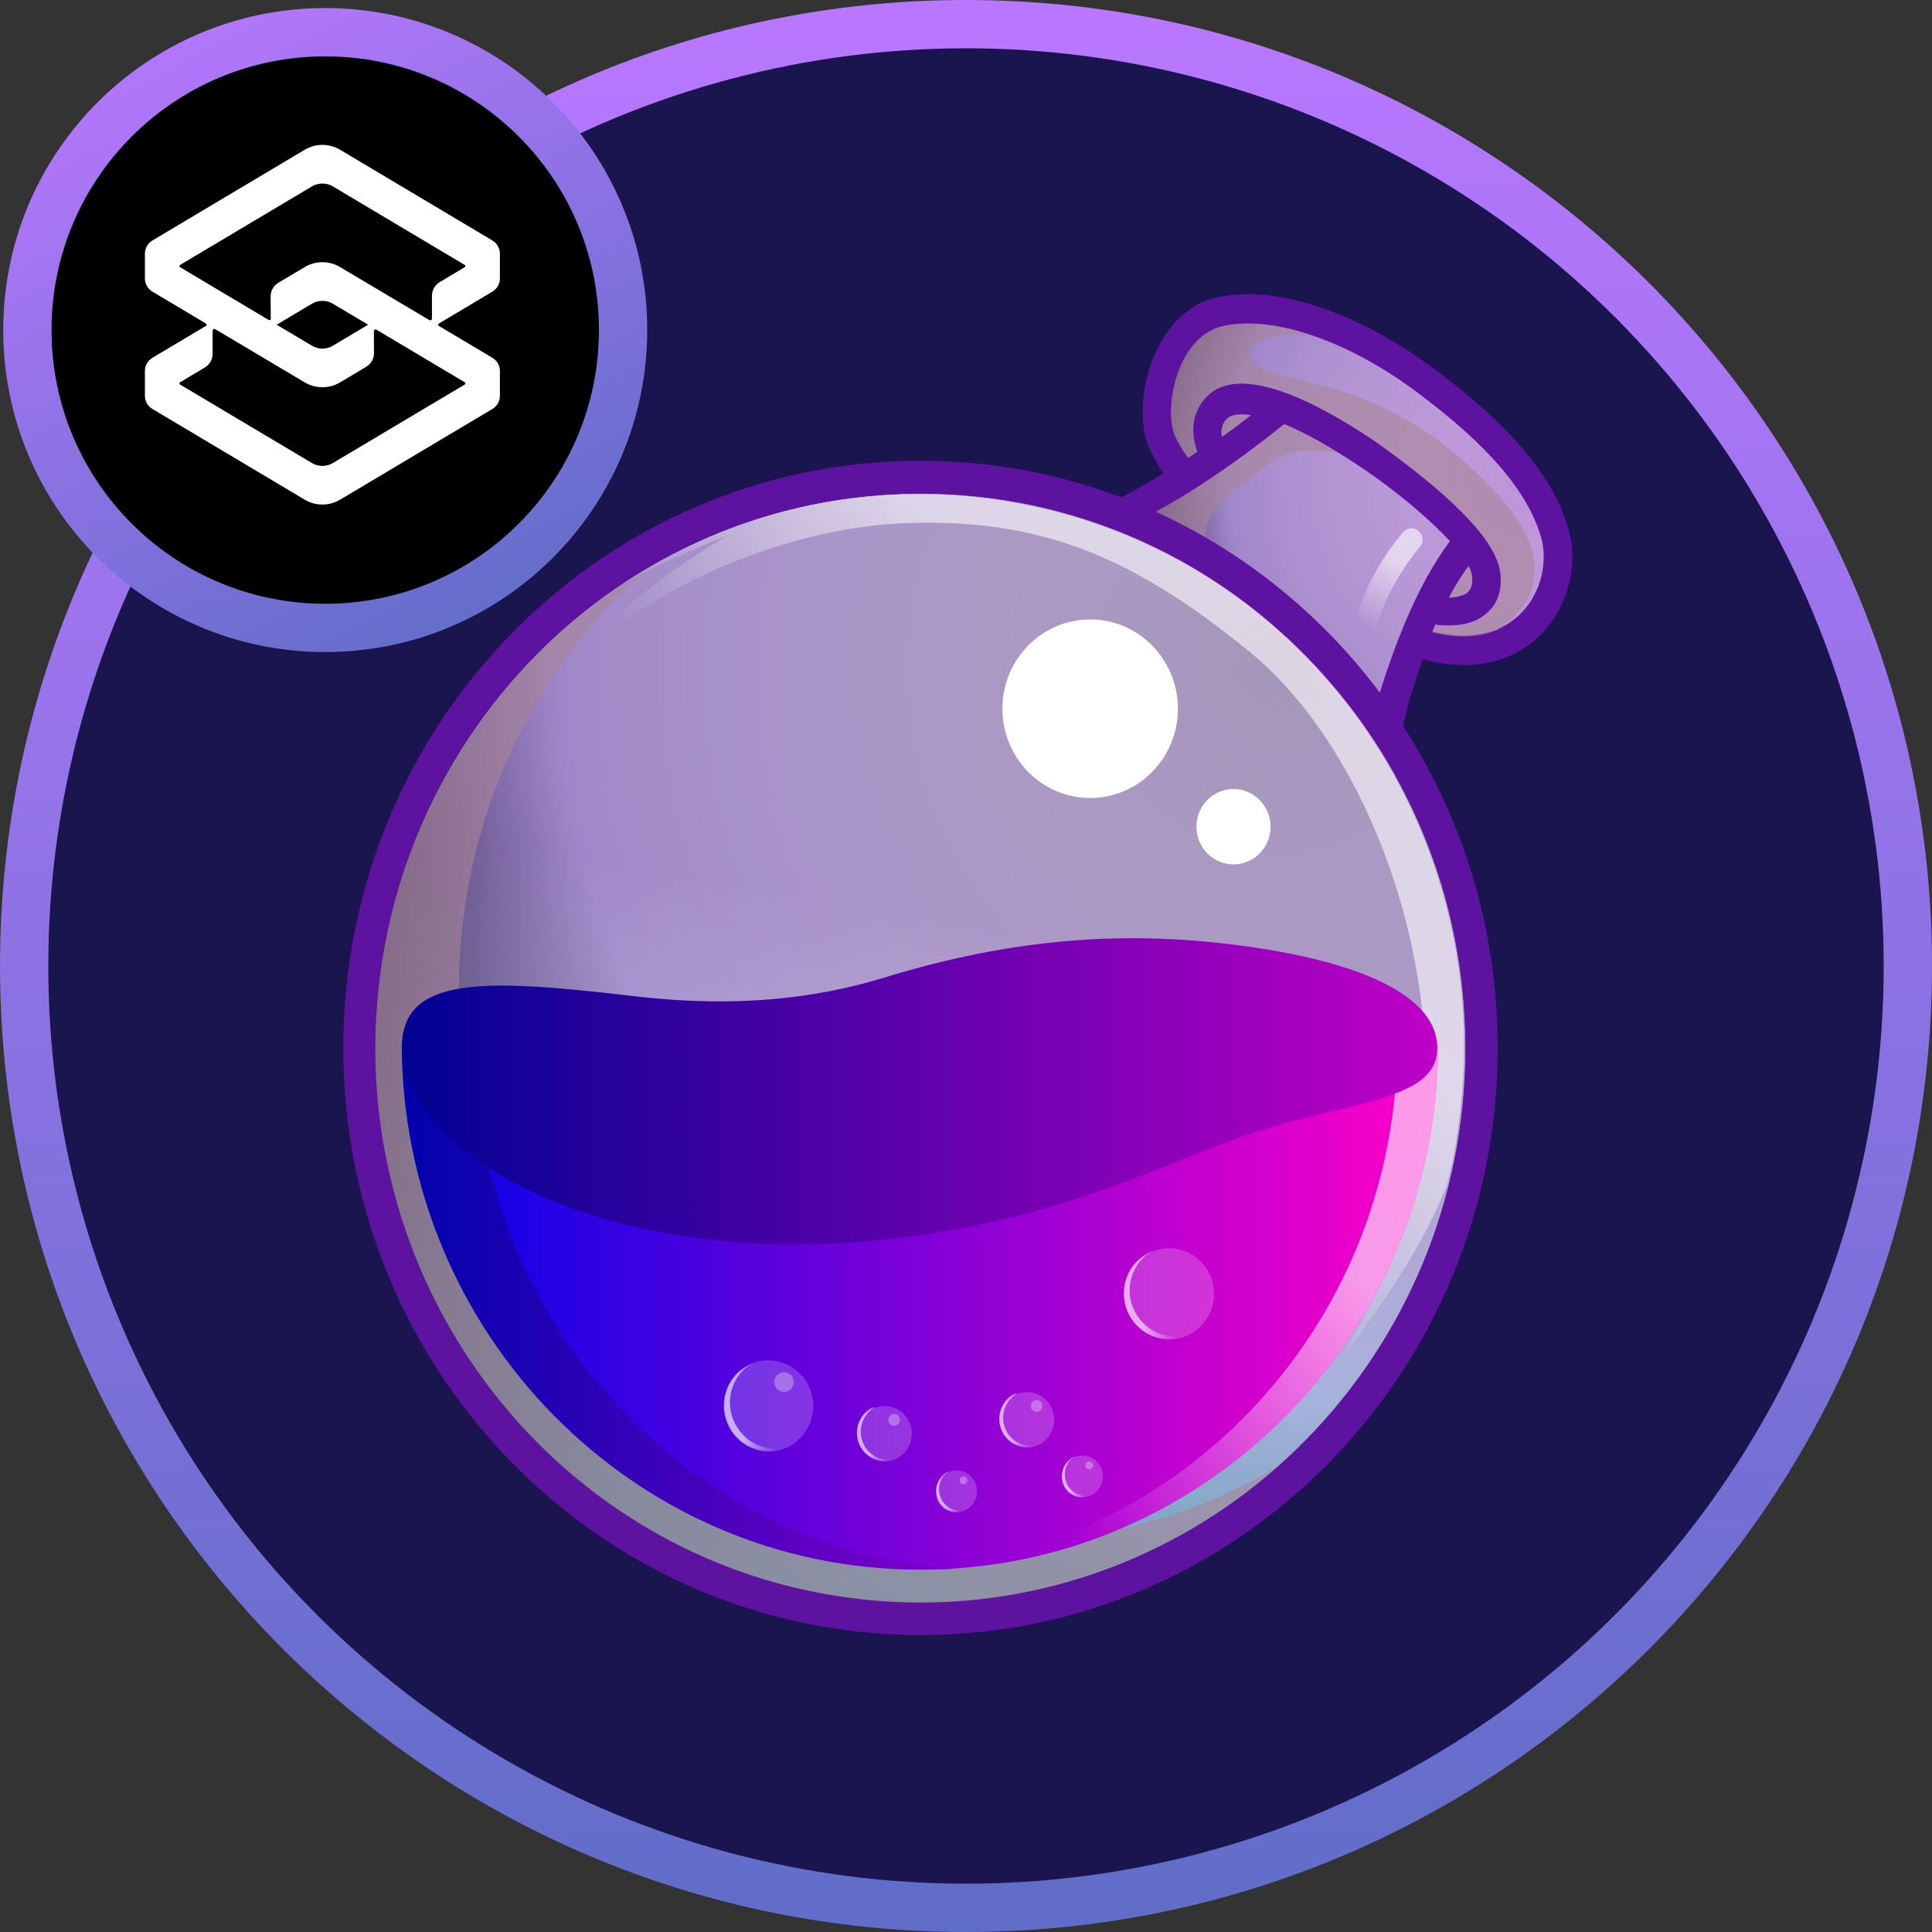 <svg width="40" height="40" viewBox="0 0 40 40" fill="none" xmlns="http://www.w3.org/2000/svg">
<rect x="0" y="0" width="40" height="40" fill="#333333" stroke="none"/>
<path d="M20 40C31.046 40 40 31.046 40 20C40 8.954 31.046 0 20 0C8.954 0 0 8.954 0 20C0 31.046 8.954 40 20 40Z" fill="url(#paint0_linear_1250_11)"/>
<circle cx="20" cy="20" r="19" fill="#1A154F"/>
<path d="M32.482 10.997C32.2 9.909 31.291 8.821 29.656 7.609C28.344 6.644 26.951 6.09 25.841 6.09C25.619 6.09 25.417 6.11 25.215 6.151C24.71 6.254 24.266 6.624 23.984 7.178C23.64 7.835 23.56 8.718 23.782 9.252C23.863 9.416 23.963 9.622 24.085 9.806C23.015 10.463 22.409 10.648 22.328 10.669C25.114 11.613 27.436 13.585 28.889 16.151L28.909 15.905C28.97 15.227 29.172 14.447 29.454 13.646C29.737 13.728 30.02 13.77 30.302 13.77C31.049 13.77 31.695 13.461 32.099 12.907C32.502 12.353 32.664 11.613 32.482 10.997Z" fill="#5E12A0"/>
<path d="M29.575 13.051C31.412 13.564 32.159 12.127 31.917 11.162C31.655 10.197 30.807 9.211 29.313 8.102C27.819 6.993 26.305 6.541 25.336 6.747C24.367 6.952 24.085 8.451 24.327 9.026C24.428 9.252 24.65 9.58 24.953 9.95C24.569 10.217 24.206 10.422 23.903 10.607C25.76 11.449 27.375 12.763 28.586 14.406C28.728 13.852 28.929 13.359 29.111 12.928C29.252 12.948 29.414 12.989 29.575 13.051Z" fill="url(#paint1_radial_1250_11)"/>
<path d="M19.058 33.174C25.29 33.174 30.343 28.035 30.343 21.695C30.343 15.356 25.29 10.217 19.058 10.217C12.826 10.217 7.774 15.356 7.774 21.695C7.774 28.035 12.826 33.174 19.058 33.174Z" fill="url(#paint2_radial_1250_11)"/>
<path opacity="0.6" d="M30.988 10.217C29.454 8.574 28.162 8.143 26.608 7.794C25.397 7.506 25.72 6.808 27.193 6.952C26.487 6.706 25.821 6.644 25.336 6.747C24.367 6.952 24.085 8.451 24.327 9.026C24.428 9.252 24.65 9.58 24.953 9.95C24.408 10.32 23.943 10.587 23.56 10.792C23.741 10.874 23.963 10.977 24.226 11.12C24.912 11.49 25.659 12.106 25.659 12.106C24.529 11.12 24.771 10.669 26.325 9.56C26.81 9.211 27.698 9.252 28.526 9.683C29.353 10.114 30.322 11.203 30.322 11.203L29.394 13.01C29.454 13.03 29.515 13.051 29.575 13.071C30.161 13.236 30.625 13.194 30.988 13.051C31.412 12.784 32.523 11.88 30.988 10.217Z" fill="#A98698"/>
<path d="M26.588 8.78C26.991 8.944 27.516 9.231 28.162 9.663C28.93 10.176 29.596 10.751 30.02 11.203C29.313 12.147 28.849 13.441 28.566 14.345C28.707 14.55 28.869 14.755 29.01 14.96C29.151 14.447 29.394 13.687 29.717 12.928C29.797 12.948 29.898 12.948 29.999 12.948C30.242 12.948 30.524 12.907 30.746 12.722C30.908 12.599 31.089 12.373 31.069 11.963C31.069 11.572 30.766 11.08 30.141 10.484C29.697 10.053 29.091 9.581 28.485 9.149C26.749 7.979 25.538 7.65 24.993 8.205C24.63 8.574 24.67 9.026 24.791 9.355C24.145 9.786 23.6 10.094 23.237 10.299C23.479 10.381 23.701 10.484 23.943 10.587C24.589 10.238 25.518 9.642 26.588 8.78ZM30.403 11.716C30.464 11.819 30.484 11.921 30.484 11.983C30.484 12.168 30.423 12.229 30.383 12.271C30.302 12.332 30.141 12.373 29.999 12.373C30.12 12.127 30.262 11.921 30.403 11.716ZM25.417 8.657C25.477 8.595 25.639 8.554 25.901 8.595C25.7 8.759 25.498 8.903 25.296 9.047C25.276 8.903 25.296 8.759 25.417 8.657Z" fill="#5E12A0"/>
<path d="M19.058 9.539C12.457 9.539 7.108 14.981 7.108 21.696C7.108 28.41 12.457 33.852 19.058 33.852C25.659 33.852 31.009 28.41 31.009 21.696C31.009 14.981 25.639 9.539 19.058 9.539ZM19.058 33.174C12.82 33.174 7.774 28.041 7.774 21.696C7.774 15.351 12.82 10.217 19.058 10.217C25.296 10.217 30.343 15.351 30.343 21.696C30.343 28.041 25.276 33.174 19.058 33.174Z" fill="#5E12A0"/>
<path opacity="0.6" d="M19.058 33.174C25.29 33.174 30.343 28.035 30.343 21.696C30.343 15.356 25.29 10.217 19.058 10.217C12.826 10.217 7.774 15.356 7.774 21.696C7.774 28.035 12.826 33.174 19.058 33.174Z" fill="url(#paint3_linear_1250_11)"/>
<path opacity="0.6" d="M18.977 31.778C12.82 30.772 8.642 24.879 9.651 18.616C10.095 15.844 11.468 13.482 13.406 11.778C10.58 13.441 8.48 16.336 7.915 19.868C6.926 26.131 11.105 32.025 17.241 33.031C20.673 33.606 23.984 32.517 26.426 30.382C24.266 31.655 21.642 32.209 18.977 31.778Z" fill="#A98698"/>
<path opacity="0.6" d="M20.855 10.381C18.009 9.909 15.243 10.566 12.982 12.024C12.942 12.065 12.901 12.106 12.901 12.106C13.769 11.572 15.041 11.1 15.041 11.1C11.771 13.03 10.761 15.227 10.761 15.227C12.033 12.722 15.768 10.956 18.695 10.833C21.622 10.71 23.54 11.593 25.881 13.503C28.223 15.433 29.636 19.375 29.495 22.497C29.374 25.618 27.759 28.143 27.759 28.143C28.869 26.686 29.535 25.618 29.959 24.529C30.04 24.201 30.12 23.872 30.161 23.523C31.17 17.281 27.012 11.388 20.855 10.381Z" fill="url(#paint4_linear_1250_11)"/>
<path d="M29.777 21.593C29.777 27.61 24.973 32.497 19.058 32.497C13.143 32.497 8.319 27.61 8.319 21.593H29.777Z" fill="url(#paint5_linear_1250_11)"/>
<path opacity="0.6" d="M28.929 21.593C28.929 27.466 24.367 32.271 18.634 32.497C18.776 32.497 18.917 32.497 19.058 32.497C24.973 32.497 29.777 27.61 29.777 21.593H28.929Z" fill="url(#paint6_linear_1250_11)"/>
<path opacity="0.7" d="M9.833 21.593H8.319C8.319 27.61 13.123 32.497 19.038 32.497C19.3 32.497 19.543 32.497 19.785 32.476C14.233 32.066 9.833 27.343 9.833 21.593Z" fill="url(#paint7_linear_1250_11)"/>
<path d="M29.757 21.696C29.757 20.443 27.617 19.724 24.771 19.478C22.712 19.314 20.633 19.519 18.251 20.258C16.192 20.874 14.335 20.772 12.982 20.608C9.974 20.258 8.319 20.217 8.319 21.696C8.319 23.831 12.598 26.501 19.018 25.577C22.268 25.104 23.943 24.139 25.861 23.482C27.94 22.784 29.757 22.805 29.757 21.696Z" fill="url(#paint8_linear_1250_11)"/>
<path d="M22.571 16.521C23.574 16.521 24.387 15.694 24.387 14.673C24.387 13.652 23.574 12.825 22.571 12.825C21.567 12.825 20.754 13.652 20.754 14.673C20.754 15.694 21.567 16.521 22.571 16.521Z" fill="white"/>
<path d="M25.538 17.897C25.962 17.897 26.305 17.547 26.305 17.116C26.305 16.686 25.962 16.336 25.538 16.336C25.114 16.336 24.771 16.686 24.771 17.116C24.771 17.547 25.114 17.897 25.538 17.897Z" fill="white"/>
<path opacity="0.6" d="M28.283 13.195C28.263 13.195 28.243 13.195 28.243 13.195C28.122 13.174 28.041 13.051 28.061 12.907C28.243 11.963 29.01 11.059 29.05 11.018C29.131 10.915 29.293 10.915 29.373 10.997C29.474 11.08 29.474 11.244 29.394 11.326C29.373 11.347 28.667 12.188 28.506 13.01C28.485 13.133 28.384 13.195 28.283 13.195Z" fill="url(#paint9_linear_1250_11)"/>
<path opacity="0.2" d="M18.313 30.259C18.625 30.259 18.878 30.001 18.878 29.683C18.878 29.366 18.625 29.109 18.313 29.109C18 29.109 17.747 29.366 17.747 29.683C17.747 30.001 18 30.259 18.313 30.259Z" fill="white"/>
<path opacity="0.6" d="M17.988 30.054C17.766 29.828 17.766 29.458 17.988 29.233C18.029 29.191 18.069 29.171 18.109 29.13C18.029 29.15 17.968 29.191 17.907 29.253C17.686 29.479 17.686 29.849 17.907 30.074C18.089 30.259 18.372 30.3 18.594 30.177C18.392 30.259 18.15 30.218 17.988 30.054Z" fill="url(#paint10_linear_1250_11)"/>
<path opacity="0.3" d="M18.513 29.519C18.58 29.519 18.634 29.464 18.634 29.396C18.634 29.328 18.58 29.273 18.513 29.273C18.446 29.273 18.392 29.328 18.392 29.396C18.392 29.464 18.446 29.519 18.513 29.519Z" fill="white"/>
<path opacity="0.2" d="M21.26 29.971C21.572 29.971 21.825 29.714 21.825 29.396C21.825 29.078 21.572 28.821 21.26 28.821C20.948 28.821 20.695 29.078 20.695 29.396C20.695 29.714 20.948 29.971 21.26 29.971Z" fill="white"/>
<path opacity="0.6" d="M20.936 29.766C20.713 29.54 20.713 29.171 20.936 28.945C20.976 28.904 21.016 28.883 21.057 28.842C20.976 28.863 20.915 28.904 20.855 28.965C20.633 29.191 20.633 29.561 20.855 29.787C21.036 29.971 21.319 30.012 21.541 29.889C21.339 29.971 21.097 29.93 20.936 29.766Z" fill="url(#paint11_linear_1250_11)"/>
<path opacity="0.3" d="M21.46 29.232C21.527 29.232 21.582 29.177 21.582 29.109C21.582 29.041 21.527 28.985 21.46 28.985C21.393 28.985 21.339 29.041 21.339 29.109C21.339 29.177 21.393 29.232 21.46 29.232Z" fill="white"/>
<path opacity="0.2" d="M19.805 31.306C20.039 31.306 20.229 31.113 20.229 30.875C20.229 30.636 20.039 30.443 19.805 30.443C19.571 30.443 19.381 30.636 19.381 30.875C19.381 31.113 19.571 31.306 19.805 31.306Z" fill="white"/>
<path opacity="0.6" d="M19.563 31.142C19.401 30.978 19.401 30.69 19.563 30.526C19.583 30.506 19.623 30.485 19.644 30.465C19.583 30.485 19.543 30.526 19.502 30.567C19.341 30.731 19.341 31.019 19.502 31.183C19.644 31.327 19.846 31.347 20.027 31.245C19.866 31.306 19.684 31.265 19.563 31.142Z" fill="url(#paint12_linear_1250_11)"/>
<path opacity="0.3" d="M19.947 30.731C19.991 30.731 20.027 30.694 20.027 30.648C20.027 30.603 19.991 30.566 19.947 30.566C19.902 30.566 19.866 30.603 19.866 30.648C19.866 30.694 19.902 30.731 19.947 30.731Z" fill="white"/>
<path opacity="0.2" d="M22.409 30.998C22.643 30.998 22.833 30.805 22.833 30.566C22.833 30.328 22.643 30.135 22.409 30.135C22.175 30.135 21.985 30.328 21.985 30.566C21.985 30.805 22.175 30.998 22.409 30.998Z" fill="white"/>
<path opacity="0.6" d="M22.167 30.834C22.005 30.67 22.005 30.382 22.167 30.218C22.187 30.197 22.227 30.177 22.248 30.156C22.187 30.177 22.147 30.218 22.106 30.259C21.945 30.423 21.945 30.711 22.106 30.875C22.248 31.019 22.45 31.039 22.631 30.937C22.47 30.998 22.288 30.957 22.167 30.834Z" fill="url(#paint13_linear_1250_11)"/>
<path opacity="0.3" d="M22.55 30.423C22.595 30.423 22.631 30.386 22.631 30.34C22.631 30.295 22.595 30.258 22.55 30.258C22.506 30.258 22.47 30.295 22.47 30.34C22.47 30.386 22.506 30.423 22.55 30.423Z" fill="white"/>
<path opacity="0.2" d="M15.909 30.053C16.422 30.053 16.838 29.63 16.838 29.108C16.838 28.587 16.422 28.164 15.909 28.164C15.396 28.164 14.98 28.587 14.98 29.108C14.98 29.63 15.396 30.053 15.909 30.053Z" fill="white"/>
<path opacity="0.6" d="M15.385 29.704C15.021 29.334 15.021 28.739 15.385 28.369C15.445 28.308 15.506 28.267 15.587 28.226C15.465 28.267 15.364 28.349 15.264 28.431C14.9 28.8 14.9 29.396 15.264 29.766C15.566 30.074 16.031 30.135 16.394 29.909C16.051 30.053 15.647 29.991 15.385 29.704Z" fill="url(#paint14_linear_1250_11)"/>
<path opacity="0.3" d="M16.232 28.821C16.344 28.821 16.434 28.729 16.434 28.616C16.434 28.502 16.344 28.41 16.232 28.41C16.121 28.41 16.03 28.502 16.03 28.616C16.03 28.729 16.121 28.821 16.232 28.821Z" fill="white"/>
<path opacity="0.2" d="M24.206 27.733C24.719 27.733 25.135 27.31 25.135 26.788C25.135 26.267 24.719 25.844 24.206 25.844C23.693 25.844 23.278 26.267 23.278 26.788C23.278 27.31 23.693 27.733 24.206 27.733Z" fill="white"/>
<path opacity="0.6" d="M23.661 27.384C23.297 27.014 23.297 26.419 23.661 26.049C23.721 25.987 23.782 25.946 23.863 25.905C23.741 25.946 23.641 26.028 23.54 26.11C23.176 26.48 23.176 27.076 23.54 27.445C23.842 27.753 24.307 27.815 24.67 27.589C24.327 27.733 23.943 27.671 23.661 27.384Z" fill="url(#paint15_linear_1250_11)"/>
<path d="M6.733 13.5C10.415 13.5 13.4 10.515 13.4 6.833C13.4 3.151 10.415 0.167 6.733 0.167C3.051 0.167 0.067 3.151 0.067 6.833C0.067 10.515 3.051 13.5 6.733 13.5Z" fill="url(#paint16_linear_1250_11)"/>
<path d="M6.733 12.5C9.863 12.5 12.4 9.963 12.4 6.833C12.4 3.704 9.863 1.167 6.733 1.167C3.604 1.167 1.067 3.704 1.067 6.833C1.067 9.963 3.604 12.5 6.733 12.5Z" fill="black"/>
<g clip-path="url(#clip0_1250_11)">
<path d="M10.35 5.254C10.35 5.14 10.291 5.037 10.193 4.978L7.042 3.101C6.816 2.966 6.534 2.966 6.308 3.101L3.157 4.978C3.06 5.036 3.002 5.137 3 5.25C3 5.388 3 5.614 3 5.752C2.996 5.871 3.056 5.979 3.157 6.039L4.265 6.699C4.283 6.71 4.283 6.736 4.265 6.747L3.157 7.407C3.059 7.465 3 7.568 3 7.683C3 7.823 3 8.052 3 8.192C3 8.307 3.059 8.41 3.157 8.468L6.308 10.345C6.421 10.413 6.548 10.446 6.675 10.446C6.802 10.446 6.929 10.413 7.042 10.345L10.193 8.468C10.291 8.41 10.35 8.307 10.35 8.192C10.35 8.052 10.35 7.823 10.35 7.683C10.35 7.568 10.291 7.465 10.193 7.407L9.085 6.747C9.067 6.736 9.067 6.71 9.085 6.699L10.193 6.039C10.291 5.981 10.35 5.878 10.35 5.763V5.254L10.35 5.254ZM6.457 6.289C6.524 6.249 6.6 6.229 6.675 6.229C6.751 6.229 6.826 6.249 6.893 6.289L7.622 6.723L6.893 7.157C6.759 7.238 6.591 7.238 6.457 7.157L5.728 6.723L6.457 6.289ZM9.621 7.914C9.639 7.925 9.639 7.951 9.621 7.962L6.893 9.586C6.759 9.666 6.591 9.666 6.457 9.586L3.729 7.962C3.711 7.951 3.711 7.924 3.729 7.914L4.24 7.609C4.34 7.55 4.402 7.442 4.402 7.326V6.847C4.402 6.819 4.432 6.801 4.456 6.815L6.308 7.916C6.421 7.984 6.548 8.017 6.675 8.017C6.802 8.017 6.929 7.984 7.042 7.916L7.582 7.594C7.683 7.534 7.744 7.426 7.743 7.309L7.741 6.858C7.741 6.83 7.771 6.812 7.796 6.827L9.621 7.914ZM8.943 6.596C8.943 6.624 8.912 6.641 8.888 6.627L7.042 5.53C6.816 5.395 6.534 5.395 6.308 5.53L5.764 5.854C5.664 5.914 5.602 6.022 5.603 6.139L5.606 6.601C5.606 6.622 5.582 6.636 5.564 6.625L3.729 5.533C3.711 5.522 3.711 5.496 3.729 5.485L6.457 3.86C6.524 3.82 6.6 3.8 6.675 3.8C6.751 3.8 6.826 3.82 6.893 3.86L9.621 5.485C9.639 5.496 9.639 5.522 9.621 5.533L9.104 5.841C9.004 5.9 8.943 6.008 8.943 6.124V6.596Z" fill="white"/>
</g>
<defs>
<linearGradient id="paint0_linear_1250_11" x1="20" y1="0" x2="20" y2="40" gradientUnits="userSpaceOnUse">
<stop stop-color="#B977FF"/>
<stop offset="1" stop-color="#606DC8"/>
</linearGradient>
<radialGradient id="paint1_radial_1250_11" cx="0" cy="0" r="1" gradientUnits="userSpaceOnUse" gradientTransform="translate(31.549 9.868) scale(9.022 9.178)">
<stop stop-color="#FFEAFF" stop-opacity="0.6"/>
<stop offset="0.681" stop-color="#A087C9"/>
<stop offset="1" stop-color="#10002F"/>
</radialGradient>
<radialGradient id="paint2_radial_1250_11" cx="0" cy="0" r="1" gradientUnits="userSpaceOnUse" gradientTransform="translate(26.529 13.782) scale(22.074 22.454)">
<stop stop-color="#FFEAFF" stop-opacity="0.6"/>
<stop offset="0.681" stop-color="#A087C9"/>
<stop offset="1" stop-color="#10002F"/>
</radialGradient>
<linearGradient id="paint3_linear_1250_11" x1="17.248" y1="33.012" x2="20.979" y2="10.381" gradientUnits="userSpaceOnUse">
<stop stop-color="#81FFFF"/>
<stop offset="0.62" stop-color="white" stop-opacity="0"/>
</linearGradient>
<linearGradient id="paint4_linear_1250_11" x1="27.011" y1="13.9" x2="17.534" y2="22.448" gradientUnits="userSpaceOnUse">
<stop offset="0.289" stop-color="white"/>
<stop offset="0.78" stop-color="white" stop-opacity="0"/>
</linearGradient>
<linearGradient id="paint5_linear_1250_11" x1="8.328" y1="27.038" x2="29.772" y2="27.038" gradientUnits="userSpaceOnUse">
<stop stop-color="#0002E9"/>
<stop offset="0.995" stop-color="#FF00C7"/>
</linearGradient>
<linearGradient id="paint6_linear_1250_11" x1="30.787" y1="22.55" x2="18.927" y2="33.568" gradientUnits="userSpaceOnUse">
<stop offset="0.289" stop-color="white"/>
<stop offset="0.78" stop-color="white" stop-opacity="0"/>
</linearGradient>
<linearGradient id="paint7_linear_1250_11" x1="8.328" y1="27.038" x2="19.8" y2="27.038" gradientUnits="userSpaceOnUse">
<stop stop-color="#000292"/>
<stop offset="0.995" stop-color="#7D00C7"/>
</linearGradient>
<linearGradient id="paint8_linear_1250_11" x1="8.342" y1="22.602" x2="29.758" y2="22.602" gradientUnits="userSpaceOnUse">
<stop stop-color="#000292"/>
<stop offset="0.995" stop-color="#BE00C7"/>
</linearGradient>
<linearGradient id="paint9_linear_1250_11" x1="29.406" y1="10.918" x2="27.829" y2="13.438" gradientUnits="userSpaceOnUse">
<stop offset="0.289" stop-color="white"/>
<stop offset="0.78" stop-color="white" stop-opacity="0"/>
</linearGradient>
<linearGradient id="paint10_linear_1250_11" x1="17.74" y1="29.702" x2="18.594" y2="29.702" gradientUnits="userSpaceOnUse">
<stop offset="0.289" stop-color="white"/>
<stop offset="0.78" stop-color="white" stop-opacity="0"/>
</linearGradient>
<linearGradient id="paint11_linear_1250_11" x1="20.686" y1="29.41" x2="21.54" y2="29.41" gradientUnits="userSpaceOnUse">
<stop offset="0.289" stop-color="white"/>
<stop offset="0.78" stop-color="white" stop-opacity="0"/>
</linearGradient>
<linearGradient id="paint12_linear_1250_11" x1="19.379" y1="30.88" x2="20.02" y2="30.88" gradientUnits="userSpaceOnUse">
<stop offset="0.289" stop-color="white"/>
<stop offset="0.78" stop-color="white" stop-opacity="0"/>
</linearGradient>
<linearGradient id="paint13_linear_1250_11" x1="21.974" y1="30.571" x2="22.615" y2="30.571" gradientUnits="userSpaceOnUse">
<stop offset="0.289" stop-color="white"/>
<stop offset="0.78" stop-color="white" stop-opacity="0"/>
</linearGradient>
<linearGradient id="paint14_linear_1250_11" x1="14.982" y1="29.133" x2="16.377" y2="29.133" gradientUnits="userSpaceOnUse">
<stop offset="0.289" stop-color="white"/>
<stop offset="0.78" stop-color="white" stop-opacity="0"/>
</linearGradient>
<linearGradient id="paint15_linear_1250_11" x1="23.265" y1="26.811" x2="24.66" y2="26.811" gradientUnits="userSpaceOnUse">
<stop offset="0.289" stop-color="white"/>
<stop offset="0.78" stop-color="white" stop-opacity="0"/>
</linearGradient>
<linearGradient id="paint16_linear_1250_11" x1="2.706" y1="0.167" x2="9.835" y2="13.5" gradientUnits="userSpaceOnUse">
<stop stop-color="#B977FF"/>
<stop offset="1" stop-color="#606DC8"/>
</linearGradient>
<clipPath id="clip0_1250_11">
<rect width="7.35" height="7.446" fill="white" transform="translate(3 3)"/>
</clipPath>
</defs>
</svg>
